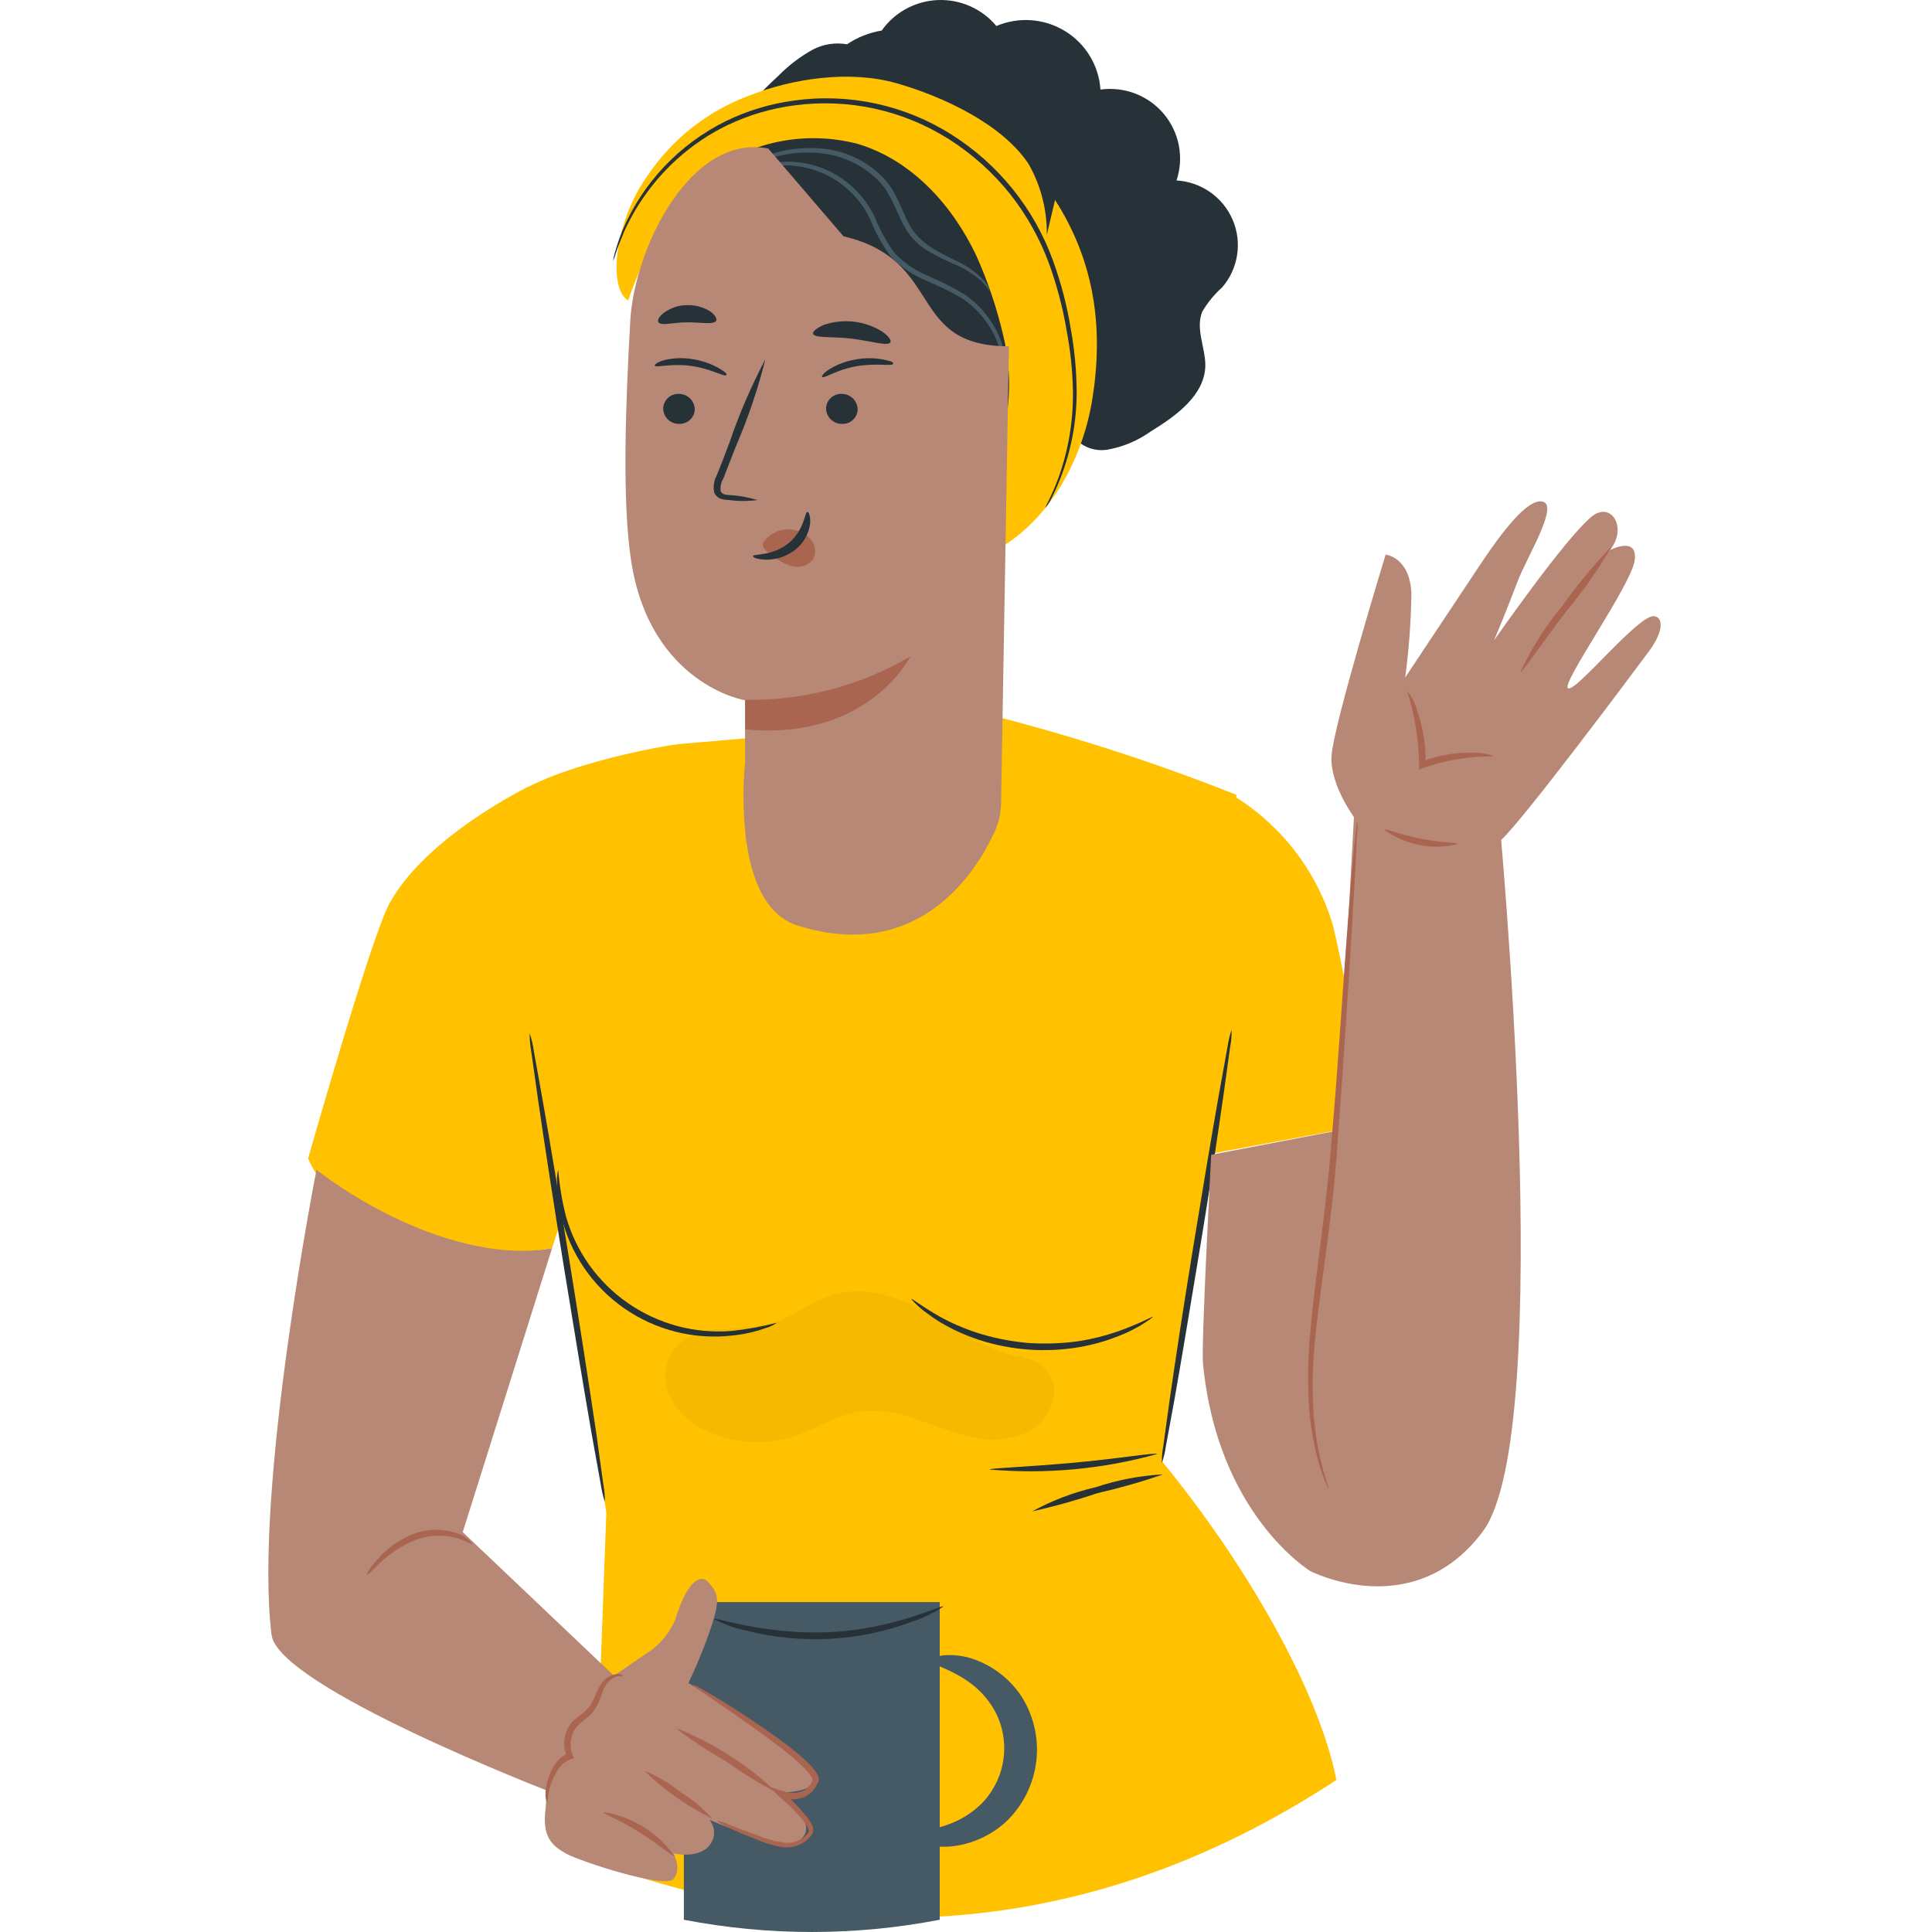 <svg width="180" height="180" viewBox="0 0 180 180" fill="none" xmlns="http://www.w3.org/2000/svg">
<path d="M46.523 75.269C49.536 71.594 62.572 69.304 63.493 69.304L92.867 66.775C100.456 68.73 107.914 71.161 115.194 74.053L113.298 104.75L108.28 136.173C116.059 145.645 122.865 157.492 124.509 165.832C100.885 181.341 77.213 181.412 55.294 173.443L56.491 140.921L46.523 75.269Z" fill="#FFC100"/>
<path d="M49.175 73.323C49.175 73.323 39.679 77.928 36.27 84.204C34.541 87.389 28.707 107.932 28.707 107.932C28.707 107.932 33.088 119.48 51.431 116.284L53.087 111.213L49.175 73.323Z" fill="#FFC100"/>
<path d="M114.956 74.158C119.415 76.914 122.7 81.202 124.187 86.207C125.633 92.338 126.585 98.573 127.032 104.854L109.026 108.194L114.956 74.158Z" fill="#FFC100"/>
<path d="M56.353 139.931C56.361 139.35 56.309 138.77 56.197 138.201C56.029 137.011 55.813 135.397 55.549 133.5C54.961 129.539 54.12 124.076 53.148 118.051C52.176 112.026 51.276 106.562 50.579 102.625C50.243 100.728 49.955 99.165 49.739 97.948C49.664 97.372 49.532 96.804 49.343 96.254C49.344 96.834 49.396 97.413 49.499 97.984C49.667 99.174 49.895 100.776 50.16 102.673C50.736 106.634 51.576 112.098 52.56 118.182C53.544 124.267 54.444 129.671 55.129 133.62C55.465 135.505 55.753 137.068 55.969 138.285C56.051 138.843 56.179 139.394 56.353 139.931V139.931Z" fill="#263238"/>
<path d="M52.008 108.984C51.901 109.371 51.864 109.774 51.9 110.173C51.899 111.235 52.032 112.294 52.296 113.323C53.124 116.787 55.2 119.83 58.133 121.877C61.065 123.924 64.65 124.832 68.21 124.43C69.271 124.327 70.315 124.095 71.319 123.738C71.698 123.633 72.055 123.464 72.375 123.237C70.997 123.597 69.592 123.852 68.174 124C64.742 124.281 61.319 123.362 58.496 121.402C55.673 119.442 53.628 116.563 52.713 113.263C52.359 111.859 52.123 110.427 52.008 108.984V108.984Z" fill="#263238"/>
<path d="M96.161 140.814C98.227 140.352 100.266 139.783 102.271 139.108C104.334 138.636 106.37 138.055 108.369 137.366C106.235 137.477 104.127 137.877 102.102 138.555C100.026 139.032 98.027 139.792 96.161 140.814V140.814Z" fill="#263238"/>
<path d="M92.199 136.912C97.446 137.368 102.732 136.879 107.804 135.468C107.804 135.289 104.311 135.888 100.013 136.28C95.716 136.671 92.199 136.781 92.199 136.912Z" fill="#263238"/>
<path d="M108.246 136.328C108.418 135.82 108.543 135.296 108.618 134.765C108.822 133.632 109.086 132.188 109.41 130.458C110.044 126.879 110.889 121.785 111.811 116.214C112.733 110.642 113.48 105.596 114.008 101.898C114.248 100.156 114.452 98.7 114.608 97.555C114.714 97.029 114.758 96.493 114.74 95.957C114.57 96.466 114.445 96.989 114.368 97.519L113.588 101.826C112.94 105.466 112.1 110.5 111.188 116.071C110.276 121.643 109.507 126.701 108.979 130.387C108.739 132.129 108.534 133.585 108.379 134.73C108.281 135.257 108.237 135.792 108.246 136.328Z" fill="#263238"/>
<g opacity="0.2">
<path opacity="0.2" d="M95.51 126.461C91.909 125.937 90.264 124.302 87.347 122.739C84.43 121.176 81.129 119.73 77.924 120.555C75.691 121.14 73.84 122.775 71.61 123.371C70.069 123.652 68.507 123.808 66.94 123.836C66.156 123.856 65.383 124.032 64.667 124.354C63.952 124.676 63.309 125.136 62.775 125.709C62.291 126.405 62.017 127.224 61.985 128.069C61.953 128.915 62.164 129.752 62.595 130.481C63.477 131.917 64.829 133.008 66.424 133.571C68.881 134.538 71.602 134.609 74.107 133.774C76.078 133.094 77.876 131.878 79.941 131.535C81.686 131.329 83.456 131.542 85.102 132.155C86.771 132.692 88.391 133.344 90.096 133.801C91.791 134.282 93.595 134.227 95.258 133.645C96.08 133.338 96.797 132.802 97.322 132.102C97.848 131.402 98.16 130.567 98.223 129.696C98.227 128.855 97.895 128.046 97.299 127.448C96.703 126.85 95.893 126.511 95.046 126.507C94.993 126.507 94.94 126.507 94.886 126.51" fill="black"/>
</g>
<path d="M84.899 121.036C85.109 121.276 85.334 121.503 85.572 121.716C85.85 121.964 86.142 122.195 86.448 122.408C86.833 122.699 87.232 122.969 87.645 123.219C88.757 123.874 89.936 124.41 91.162 124.818C94.211 125.815 97.46 126.049 100.621 125.498C101.897 125.274 103.145 124.914 104.343 124.424C104.804 124.246 105.253 124.039 105.687 123.804C106.021 123.641 106.342 123.454 106.648 123.244C107.164 122.899 107.44 122.708 107.416 122.672C107.392 122.636 106.219 123.302 104.187 124.032C102.996 124.447 101.771 124.754 100.525 124.951C98.998 125.164 97.454 125.224 95.915 125.13C94.381 125.006 92.864 124.722 91.39 124.283C90.183 123.914 89.014 123.435 87.896 122.851C86.004 121.832 84.983 120.938 84.899 121.036Z" fill="#263238"/>
<path d="M29.488 108.984C29.488 108.984 23.63 138.714 25.299 152.314C25.899 157.169 51.324 166.964 51.324 166.964L57.661 156.561L43.113 142.746L51.432 116.297C44.422 117.562 35.49 113.612 29.488 108.984Z" fill="#B78876"/>
<path d="M63.712 178.858C71.585 180.38 79.679 180.38 87.552 178.858V149.26H63.712V178.858Z" fill="#455A64"/>
<path d="M60.698 153.734C60.098 154.103 58.105 155.523 56.809 156.382C55.104 157.516 52.56 162.541 51.275 165.7C51.018 166.588 50.873 167.505 50.843 168.429C50.471 171.102 51.395 171.937 52.703 172.677C54.011 173.416 61.91 175.993 62.738 175.062C63.566 174.132 62.738 172.677 62.738 172.677C62.738 172.677 65.067 173.225 66.087 171.937C66.373 171.604 66.53 171.181 66.53 170.744C66.53 170.307 66.373 169.884 66.087 169.551C66.087 169.551 72.509 172.319 74.082 171.674C75.654 171.03 75.15 169.479 74.31 168.835C73.553 168.224 72.828 167.575 72.138 166.89C72.414 167.141 76.507 167.046 75.847 165.387C75.187 163.728 64.144 156.8 64.144 156.8C64.144 156.8 65.284 154.414 66.077 152.111C67.203 148.925 66.929 148.449 65.92 147.339C65.404 146.766 64.084 146.981 62.907 150.918C62.426 152.029 61.665 152.998 60.698 153.734V153.734Z" fill="#B78876"/>
<path d="M58.093 156.167C58.016 156.089 57.922 156.03 57.818 155.995C57.714 155.96 57.603 155.949 57.494 155.964C57.199 155.995 56.915 156.09 56.662 156.242C56.408 156.395 56.192 156.601 56.029 156.847C55.585 157.455 55.405 158.291 54.937 158.97C54.663 159.318 54.335 159.62 53.964 159.864C53.51 160.165 53.139 160.574 52.884 161.054C52.685 161.464 52.577 161.911 52.567 162.366C52.557 162.821 52.644 163.272 52.824 163.691L53.005 163.308C52.303 163.605 51.74 164.155 51.432 164.848C51.173 165.343 50.991 165.874 50.892 166.423C50.724 167.342 50.892 167.892 50.988 167.867C51.084 167.841 50.988 167.342 51.24 166.495C51.388 166.003 51.593 165.531 51.852 165.087C52.136 164.551 52.598 164.13 53.16 163.897L53.472 163.802L53.352 163.504C53.215 163.16 53.152 162.791 53.166 162.421C53.181 162.052 53.272 161.689 53.435 161.357C53.795 160.486 54.828 160.167 55.407 159.269C55.986 158.371 56.055 157.611 56.393 157.085C56.642 156.648 57.05 156.322 57.534 156.176C57.865 156.12 58.07 156.215 58.093 156.167Z" fill="#AA6550"/>
<path d="M56.197 168.825C56.197 168.992 57.806 169.589 59.606 170.722C61.407 171.855 62.705 173.036 62.836 172.905C62.059 171.819 61.072 170.898 59.932 170.198C58.792 169.497 57.522 169.03 56.197 168.825V168.825Z" fill="#AA6550"/>
<path d="M60.051 164.996C61.907 166.799 64.038 168.301 66.365 169.445C65.508 168.47 64.503 167.633 63.388 166.964C62.388 166.136 61.261 165.471 60.051 164.996Z" fill="#AA6550"/>
<path d="M63.1 161.107C64.56 162.221 66.096 163.233 67.697 164.137C69.183 165.21 70.748 166.172 72.379 167.012C69.693 164.458 66.544 162.434 63.1 161.047V161.107Z" fill="#AA6550"/>
<path d="M66.761 169.613C67.042 169.847 67.358 170.036 67.698 170.173C68.595 170.62 69.517 171.017 70.459 171.362C71.112 171.657 71.797 171.878 72.501 172.019C72.927 172.133 73.373 172.151 73.806 172.073C74.24 171.994 74.651 171.821 75.01 171.565C75.196 171.422 75.369 171.262 75.526 171.088C75.643 170.967 75.719 170.813 75.742 170.646C75.776 170.501 75.776 170.35 75.742 170.205C75.541 169.77 75.274 169.369 74.95 169.015C74.318 168.255 73.628 167.545 72.885 166.892L72.585 167.405C73.355 167.715 74.216 167.715 74.986 167.405C75.542 167.134 75.971 166.659 76.183 166.081V166.164C76.236 166.066 76.268 165.959 76.278 165.848C76.289 165.737 76.276 165.626 76.243 165.52C76.191 165.375 76.118 165.238 76.026 165.114C75.874 164.885 75.701 164.669 75.51 164.47C75.15 164.101 74.766 163.754 74.394 163.432C73.638 162.803 72.87 162.243 72.149 161.714C70.685 160.665 69.34 159.793 68.212 159.066C67.084 158.339 66.148 157.801 65.499 157.432C65.176 157.222 64.83 157.05 64.467 156.919C64.739 157.193 65.047 157.43 65.382 157.623L67.988 159.413C69.092 160.176 70.388 161.083 71.829 162.142C72.537 162.679 73.282 163.251 74.012 163.872C74.372 164.194 74.744 164.528 75.068 164.874C75.237 165.046 75.39 165.234 75.524 165.434C75.615 165.542 75.669 165.676 75.681 165.816V165.899C75.522 166.31 75.22 166.649 74.829 166.854C74.217 167.099 73.533 167.099 72.921 166.854L71.589 166.434L72.621 167.365C73.344 167.993 74.022 168.671 74.65 169.394C74.935 169.711 75.169 170.069 75.345 170.456C75.364 170.526 75.364 170.601 75.345 170.671L75.274 170.79C75.143 170.945 74.999 171.089 74.844 171.22C74.543 171.434 74.2 171.581 73.838 171.651C73.475 171.721 73.102 171.712 72.743 171.625C72.065 171.507 71.401 171.319 70.762 171.066C69.565 170.636 68.613 170.266 67.953 170.004C67.573 169.827 67.173 169.695 66.761 169.613Z" fill="#AA6550"/>
<path d="M84.862 170.972C84.862 171.163 85.138 171.485 85.883 171.748C86.951 172.073 88.083 172.143 89.184 171.951C90.88 171.662 92.457 170.891 93.722 169.732C95.286 168.244 96.284 166.264 96.544 164.128C96.805 161.992 96.312 159.832 95.15 158.016C94.197 156.594 92.85 155.476 91.273 154.797C90.253 154.341 89.136 154.141 88.02 154.213C87.24 154.282 86.823 154.523 86.823 154.714C86.823 155.167 88.395 155.382 90.232 156.682C91.27 157.408 92.125 158.364 92.729 159.474C93.417 160.795 93.689 162.292 93.509 163.768C93.329 165.245 92.706 166.634 91.72 167.754C90.864 168.687 89.804 169.413 88.622 169.877C86.543 170.698 84.958 170.531 84.862 170.972Z" fill="#455A64"/>
<path d="M44.025 143.844C43.662 143.389 43.174 143.048 42.62 142.864C41.282 142.387 39.815 142.408 38.491 142.923C37.199 143.442 36.051 144.26 35.142 145.309C34.446 146.096 34.122 146.657 34.193 146.705C34.265 146.754 34.697 146.299 35.39 145.62C36.336 144.716 37.444 143.996 38.656 143.497C39.862 143.034 41.183 142.955 42.437 143.27C43.449 143.522 43.965 143.94 44.025 143.844Z" fill="#AA6550"/>
<path d="M66.533 150.847C67.491 151.353 68.518 151.719 69.582 151.932C72.118 152.571 74.737 152.825 77.349 152.684C79.961 152.542 82.535 152.003 84.983 151.085C86.011 150.748 86.988 150.274 87.888 149.677C87.817 149.463 83.351 151.777 77.313 152.063C71.274 152.349 66.581 150.62 66.533 150.847Z" fill="#263238"/>
<path d="M112.076 126.986C111.908 125.232 112.844 107.588 112.844 107.588L124.548 105.348L126.204 75.034L139.649 75.893C139.649 75.893 145.111 133.444 138.137 142.702C131.643 151.351 122.063 146.364 122.063 146.364C122.063 146.364 113.408 141.112 112.076 126.986Z" fill="#B78876"/>
<path d="M126.456 76.557C126.456 76.557 123.876 73.288 124.056 70.413C124.236 67.538 129.098 51.67 129.098 51.67C129.098 51.67 131.331 51.885 131.498 55.249C131.461 57.879 131.268 60.504 130.922 63.111L138.125 52.279C139.733 49.893 142.314 46.314 143.766 46.743C145.218 47.172 142.206 51.98 141.366 54.235C140.526 56.489 139.205 59.651 139.205 59.651C139.205 59.651 145.771 50.214 148.267 48.15C150.08 46.635 151.688 49.141 149.996 51.252C149.996 51.252 152.602 49.88 152.301 52.195C152 54.509 145.387 63.72 146.095 64.126C146.803 64.531 152.613 57.289 154.089 57.407C154.93 57.477 155.062 58.731 153.667 60.626C152.272 62.522 141.663 76.723 139.803 78.306C138.92 79.169 137.787 79.732 136.563 79.916L126.456 76.557Z" fill="#B78876"/>
<path d="M139.18 70.473C138.559 70.209 137.883 70.095 137.209 70.139C135.566 70.089 133.932 70.378 132.407 70.986L132.815 71.272V71.07C132.851 69.409 132.582 67.756 132.023 66.19C131.845 65.525 131.531 64.903 131.099 64.365C131.783 66.533 132.158 68.786 132.215 71.058V71.714L132.637 71.535C134.739 70.804 136.954 70.445 139.18 70.473V70.473Z" fill="#AA6550"/>
<path d="M150.164 50.884C148.484 52.631 146.939 54.501 145.542 56.479C143.979 58.347 142.671 60.413 141.653 62.623C141.786 62.706 143.586 60.022 146.023 56.837C147.575 54.976 148.961 52.984 150.164 50.884V50.884Z" fill="#AA6550"/>
<path d="M135.831 78.645C135.831 78.478 134.235 78.514 132.362 78.144C130.489 77.774 129.025 77.142 128.953 77.297C129.931 78.007 131.054 78.496 132.242 78.729C133.43 78.962 134.655 78.933 135.831 78.645Z" fill="#AA6550"/>
<path d="M123.768 138.701C123.838 138.701 123.492 137.878 123.107 136.315C122.586 134.154 122.316 131.94 122.303 129.718C122.147 124.075 123.876 116.38 124.524 107.755C125.173 99.129 125.665 91.326 126.003 85.684C126.159 82.916 126.291 80.649 126.375 78.991C126.375 78.251 126.445 77.655 126.47 77.166C126.492 76.956 126.492 76.745 126.47 76.536C126.404 76.736 126.368 76.945 126.363 77.156C126.303 77.646 126.242 78.241 126.158 78.969C126.002 80.544 125.811 82.835 125.595 85.65C125.151 91.293 124.695 99.107 123.939 107.709C123.183 116.311 121.634 124.006 121.897 129.733C121.942 131.982 122.277 134.216 122.893 136.381C123.061 136.97 123.265 137.548 123.505 138.111C123.567 138.318 123.656 138.516 123.768 138.701Z" fill="#AA6550"/>
<path d="M113.866 26.774C114.602 25.92 115.084 24.879 115.257 23.767C115.431 22.656 115.288 21.519 114.846 20.483C114.405 19.448 113.681 18.556 112.756 17.907C111.832 17.259 110.744 16.879 109.614 16.812C109.963 15.766 110.038 14.648 109.832 13.565C109.626 12.482 109.146 11.469 108.437 10.622C107.728 9.775 106.813 9.121 105.779 8.722C104.745 8.324 103.626 8.193 102.527 8.344C102.454 7.238 102.116 6.166 101.54 5.218C100.964 4.269 100.168 3.471 99.219 2.891C98.269 2.311 97.193 1.966 96.082 1.884C94.97 1.803 93.855 1.987 92.83 2.422C92.17 1.629 91.335 0.999 90.389 0.58C89.444 0.161 88.414 -0.036 87.38 0.005C86.346 0.047 85.335 0.325 84.427 0.818C83.519 1.311 82.737 2.005 82.143 2.848C80.987 3.034 79.885 3.471 78.917 4.126C77.849 3.941 76.75 4.103 75.784 4.59C74.594 5.241 73.507 6.063 72.557 7.027C70.944 8.528 69.248 10.132 68.678 12.254C68.034 14.618 68.883 17.323 67.68 19.463C67.094 20.23 66.576 21.045 66.131 21.9C65.525 23.624 66.7 25.477 66.56 27.303C66.42 29.129 64.806 30.908 65.003 32.863C65.141 33.551 65.419 34.203 65.822 34.779C66.225 35.354 66.743 35.841 67.344 36.209C68.546 36.939 69.668 37.794 70.691 38.758C71.437 39.601 71.913 40.611 72.65 41.491C73.729 42.667 75.219 43.39 76.815 43.514C78.412 43.638 79.996 43.153 81.247 42.158C82.102 42.803 83.1 43.236 84.158 43.419C85.215 43.603 86.302 43.533 87.326 43.215C89.371 42.565 91.296 41.589 93.024 40.323C93.411 40.842 93.922 41.257 94.511 41.53C95.1 41.803 95.748 41.925 96.397 41.885C97.045 41.846 97.674 41.646 98.225 41.303C98.776 40.961 99.232 40.487 99.552 39.925C99.847 40.604 100.36 41.166 101.011 41.524C101.663 41.881 102.415 42.013 103.151 41.899C104.618 41.644 106.008 41.06 107.217 40.194C109.585 38.739 112.243 36.83 112.299 34.059C112.299 32.363 111.366 30.611 112.009 29.045C112.503 28.195 113.13 27.428 113.866 26.774V26.774Z" fill="#263238"/>
<path d="M94.424 23.039C92.485 17.136 83.785 9.008 77.556 9.481L67.653 15.495C67.987 17.175 68.769 18.735 69.917 20.011C71.066 21.288 72.538 22.235 74.18 22.752C75.941 23.28 78.069 23.41 79.122 24.902C80.176 26.394 79.597 28.674 80.605 30.258C82.004 32.445 85.771 32.316 86.824 34.679C87.281 35.717 87.058 36.959 87.533 37.987C88.166 39.35 91.683 41.074 93.127 40.601C94.572 40.128 94.563 37.691 94.993 36.402C95.58 34.951 95.643 33.344 95.169 31.853C94.565 28.961 95.348 25.866 94.424 23.039Z" fill="#263238"/>
<path d="M98.294 18.628L97.529 21.89C97.563 19.562 96.97 17.268 95.813 15.245C93.323 11.536 87.85 8.989 83.532 7.756C79.215 6.523 73.909 7.274 69.731 8.933C65.971 10.341 62.738 12.865 60.471 16.162C57.302 20.425 56.564 26.847 58.522 27.99C60.071 23.569 62.522 18.5 66.408 15.849C68.335 14.488 70.538 13.563 72.862 13.139C75.187 12.715 77.577 12.802 79.864 13.394C84.9 14.867 88.732 19.102 90.961 23.821C92.047 26.239 92.894 28.756 93.488 31.337C94.213 34.368 94.19 37.528 93.422 40.549L90.904 49.307L90.849 52.152C96.975 49.9 100.761 43.551 101.777 37.139C102.794 30.726 102.07 24.513 98.294 18.628Z" fill="#FFC100"/>
<path d="M93.138 38.099C93.092 38.099 93.306 37.571 93.464 36.607C93.668 35.245 93.559 33.854 93.147 32.539C92.562 30.586 91.304 28.9 89.595 27.775C88.545 27.165 87.455 26.627 86.331 26.165C85.079 25.657 83.949 24.894 83.011 23.926C82.213 22.856 81.563 21.684 81.081 20.441C80.396 18.979 79.315 17.734 77.96 16.846C76.605 15.957 75.028 15.46 73.406 15.409C72.022 15.379 70.649 15.657 69.387 16.224C68.455 16.632 68.053 16.965 68.035 16.928C68.121 16.828 68.222 16.74 68.334 16.669C68.642 16.436 68.969 16.232 69.313 16.057C70.897 15.239 72.693 14.916 74.465 15.131C76.237 15.346 77.902 16.088 79.242 17.261C80.197 18.086 80.968 19.099 81.508 20.236C81.981 21.436 82.608 22.57 83.373 23.61C84.269 24.526 85.345 25.252 86.534 25.741C87.672 26.219 88.776 26.776 89.835 27.41C91.313 28.414 92.462 29.828 93.14 31.475C93.818 33.122 93.995 34.931 93.649 36.677C93.568 37.053 93.456 37.422 93.313 37.78C93.269 37.894 93.21 38.001 93.138 38.099V38.099Z" fill="#455A64"/>
<path d="M92.196 27.117C91.975 26.784 91.722 26.474 91.44 26.19C90.632 25.484 89.708 24.919 88.708 24.522C88.093 24.234 87.393 23.929 86.684 23.512C85.898 23.088 85.217 22.496 84.689 21.779C83.579 20.24 83.225 18.165 81.751 16.74C80.363 15.391 78.568 14.531 76.641 14.291C75.077 14.112 73.493 14.241 71.979 14.671C70.572 15.116 69.195 15.652 67.857 16.274C68.165 16.018 68.503 15.8 68.864 15.626C69.823 15.092 70.835 14.66 71.885 14.337C73.454 13.843 75.108 13.679 76.744 13.855C78.781 14.076 80.684 14.974 82.143 16.404C83.737 17.97 84.082 20.113 85.1 21.52C86.119 22.926 87.712 23.586 88.903 24.216C89.923 24.648 90.845 25.278 91.616 26.069C91.82 26.288 91.993 26.535 92.129 26.801C92.168 27.006 92.215 27.107 92.196 27.117Z" fill="#455A64"/>
<path d="M97.39 47.338C97.472 47.089 97.582 46.85 97.716 46.624C97.94 46.152 98.266 45.466 98.602 44.549C99.543 41.946 100.004 39.196 99.964 36.431C99.925 34.524 99.726 32.623 99.367 30.75C99.004 28.596 98.442 26.48 97.688 24.43C96.841 22.169 95.652 20.051 94.163 18.146C92.552 16.116 90.61 14.368 88.419 12.975C84.149 10.265 79.052 9.146 74.031 9.815C71.855 10.095 69.739 10.721 67.763 11.668C66.045 12.5 64.456 13.574 63.045 14.856C60.996 16.722 59.343 18.978 58.187 21.491C57.795 22.418 57.534 23.101 57.376 23.595C57.304 23.847 57.217 24.094 57.114 24.336C57.145 24.074 57.201 23.817 57.282 23.566C57.481 22.835 57.727 22.116 58.018 21.416C59.897 17.022 63.289 13.438 67.586 11.305C69.595 10.319 71.753 9.665 73.974 9.368C79.101 8.651 84.317 9.782 88.679 12.556C93.035 15.316 96.347 19.433 98.099 24.262C98.858 26.343 99.417 28.49 99.768 30.676C100.111 32.572 100.292 34.494 100.309 36.421C100.326 39.221 99.807 41.998 98.779 44.605C98.506 45.304 98.195 45.988 97.847 46.653C97.713 46.893 97.56 47.122 97.39 47.338V47.338Z" fill="#263238"/>
<path d="M58.73 29.743C59.186 22.895 64.427 12.415 71.578 13.842L78.588 22.017C88.073 24.246 84.398 32.249 93.999 32.267L93.265 74.993C93.228 75.85 93.028 76.692 92.677 77.475C91.081 80.959 85.799 89.823 74.311 86.232C71.502 85.361 70.218 82.294 69.654 79.157C69.654 78.787 69.498 78.453 69.498 78.095C69.221 75.754 69.192 73.391 69.414 71.044V65.236C69.414 65.271 60.612 63.756 58.815 52.339C57.926 46.66 58.298 37.354 58.73 29.743Z" fill="#B78876"/>
<path d="M61.791 38.011C61.781 38.394 61.925 38.764 62.191 39.042C62.456 39.319 62.822 39.48 63.207 39.49V39.49C63.393 39.505 63.579 39.483 63.756 39.426C63.933 39.369 64.097 39.277 64.239 39.157C64.38 39.037 64.496 38.891 64.581 38.726C64.665 38.561 64.716 38.381 64.73 38.197V38.178C64.733 37.797 64.587 37.43 64.323 37.154C64.058 36.878 63.697 36.715 63.314 36.699C62.943 36.667 62.575 36.784 62.289 37.022C62.005 37.259 61.826 37.6 61.793 37.968L61.791 38.011Z" fill="#263238"/>
<path d="M76.964 38.011C76.958 38.393 77.103 38.762 77.368 39.039C77.633 39.316 77.997 39.478 78.381 39.49C78.752 39.522 79.121 39.406 79.406 39.168C79.691 38.93 79.87 38.589 79.903 38.221V38.178C79.906 37.797 79.76 37.43 79.496 37.154C79.232 36.878 78.87 36.715 78.487 36.699C78.116 36.667 77.748 36.784 77.463 37.022C77.178 37.259 76.999 37.6 76.966 37.968L76.964 38.011Z" fill="#263238"/>
<path d="M76.628 35.136C76.868 35.231 77.996 34.432 79.785 34.122C81.574 33.812 83.014 34.122 83.182 33.931C83.35 33.74 83.002 33.656 82.366 33.511C81.46 33.327 80.526 33.327 79.62 33.511C78.733 33.665 77.887 33.999 77.135 34.491C76.64 34.826 76.509 35.1 76.628 35.136Z" fill="#263238"/>
<path d="M61.023 34.085C61.227 34.253 62.547 33.847 64.348 34.085C66.148 34.324 67.421 35.088 67.625 34.969C67.829 34.85 67.541 34.659 66.991 34.312C66.189 33.855 65.303 33.559 64.386 33.441C63.497 33.306 62.589 33.358 61.721 33.597C61.143 33.799 60.924 34.014 61.023 34.085Z" fill="#263238"/>
<path d="M70.566 46.589C69.728 46.332 68.862 46.175 67.986 46.124C67.577 46.124 67.193 46.005 67.133 45.73C67.098 45.314 67.195 44.898 67.41 44.54C67.782 43.56 68.19 42.547 68.607 41.474C69.723 38.882 70.626 36.205 71.308 33.469C69.992 35.969 68.872 38.566 67.959 41.237C67.568 42.31 67.169 43.337 66.762 44.317C66.508 44.805 66.432 45.365 66.546 45.903C66.607 46.044 66.7 46.169 66.816 46.27C66.932 46.371 67.069 46.446 67.218 46.487C67.441 46.551 67.671 46.583 67.903 46.583C68.786 46.705 69.682 46.707 70.566 46.589V46.589Z" fill="#263238"/>
<path d="M69.426 65.2C74.833 65.295 80.161 63.895 84.815 61.156C84.815 61.156 80.938 69.041 69.438 67.956L69.426 65.2Z" fill="#AA6550"/>
<path d="M71.227 50.384C71.529 50.009 71.922 49.716 72.37 49.535C72.817 49.353 73.304 49.288 73.784 49.346C74.133 49.377 74.472 49.478 74.782 49.642C75.091 49.806 75.364 50.03 75.585 50.301C75.797 50.565 75.922 50.887 75.944 51.224C75.965 51.562 75.882 51.897 75.704 52.185C75.449 52.468 75.115 52.667 74.745 52.759C74.375 52.85 73.986 52.829 73.628 52.698C72.879 52.439 72.189 52.034 71.599 51.509C71.422 51.384 71.271 51.226 71.154 51.043C71.096 50.957 71.065 50.855 71.065 50.751C71.065 50.647 71.096 50.545 71.154 50.459" fill="#AA6550"/>
<path d="M75.224 47.686C74.972 47.686 74.96 49.38 73.483 50.597C72.007 51.813 70.182 51.611 70.158 51.787C70.134 51.962 70.567 52.12 71.355 52.144C72.363 52.157 73.344 51.82 74.128 51.19C74.868 50.595 75.349 49.741 75.472 48.804C75.536 48.104 75.342 47.678 75.224 47.686Z" fill="#263238"/>
<path d="M75.752 31.1C75.908 31.529 77.492 31.327 79.353 31.553C81.213 31.78 82.714 32.281 82.954 31.899C83.062 31.72 82.797 31.315 82.198 30.897C81.387 30.39 80.471 30.072 79.519 29.966C78.567 29.861 77.603 29.971 76.7 30.289C76.04 30.602 75.692 30.9 75.752 31.1Z" fill="#263238"/>
<path d="M61.347 30.029C61.624 30.387 62.716 30.029 64.036 30.029C65.356 30.029 66.437 30.268 66.712 29.898C66.832 29.719 66.652 29.361 66.172 29.015C65.521 28.604 64.759 28.4 63.989 28.43C63.218 28.436 62.469 28.687 61.852 29.146C61.383 29.48 61.227 29.848 61.347 30.029Z" fill="#263238"/>
</svg>
